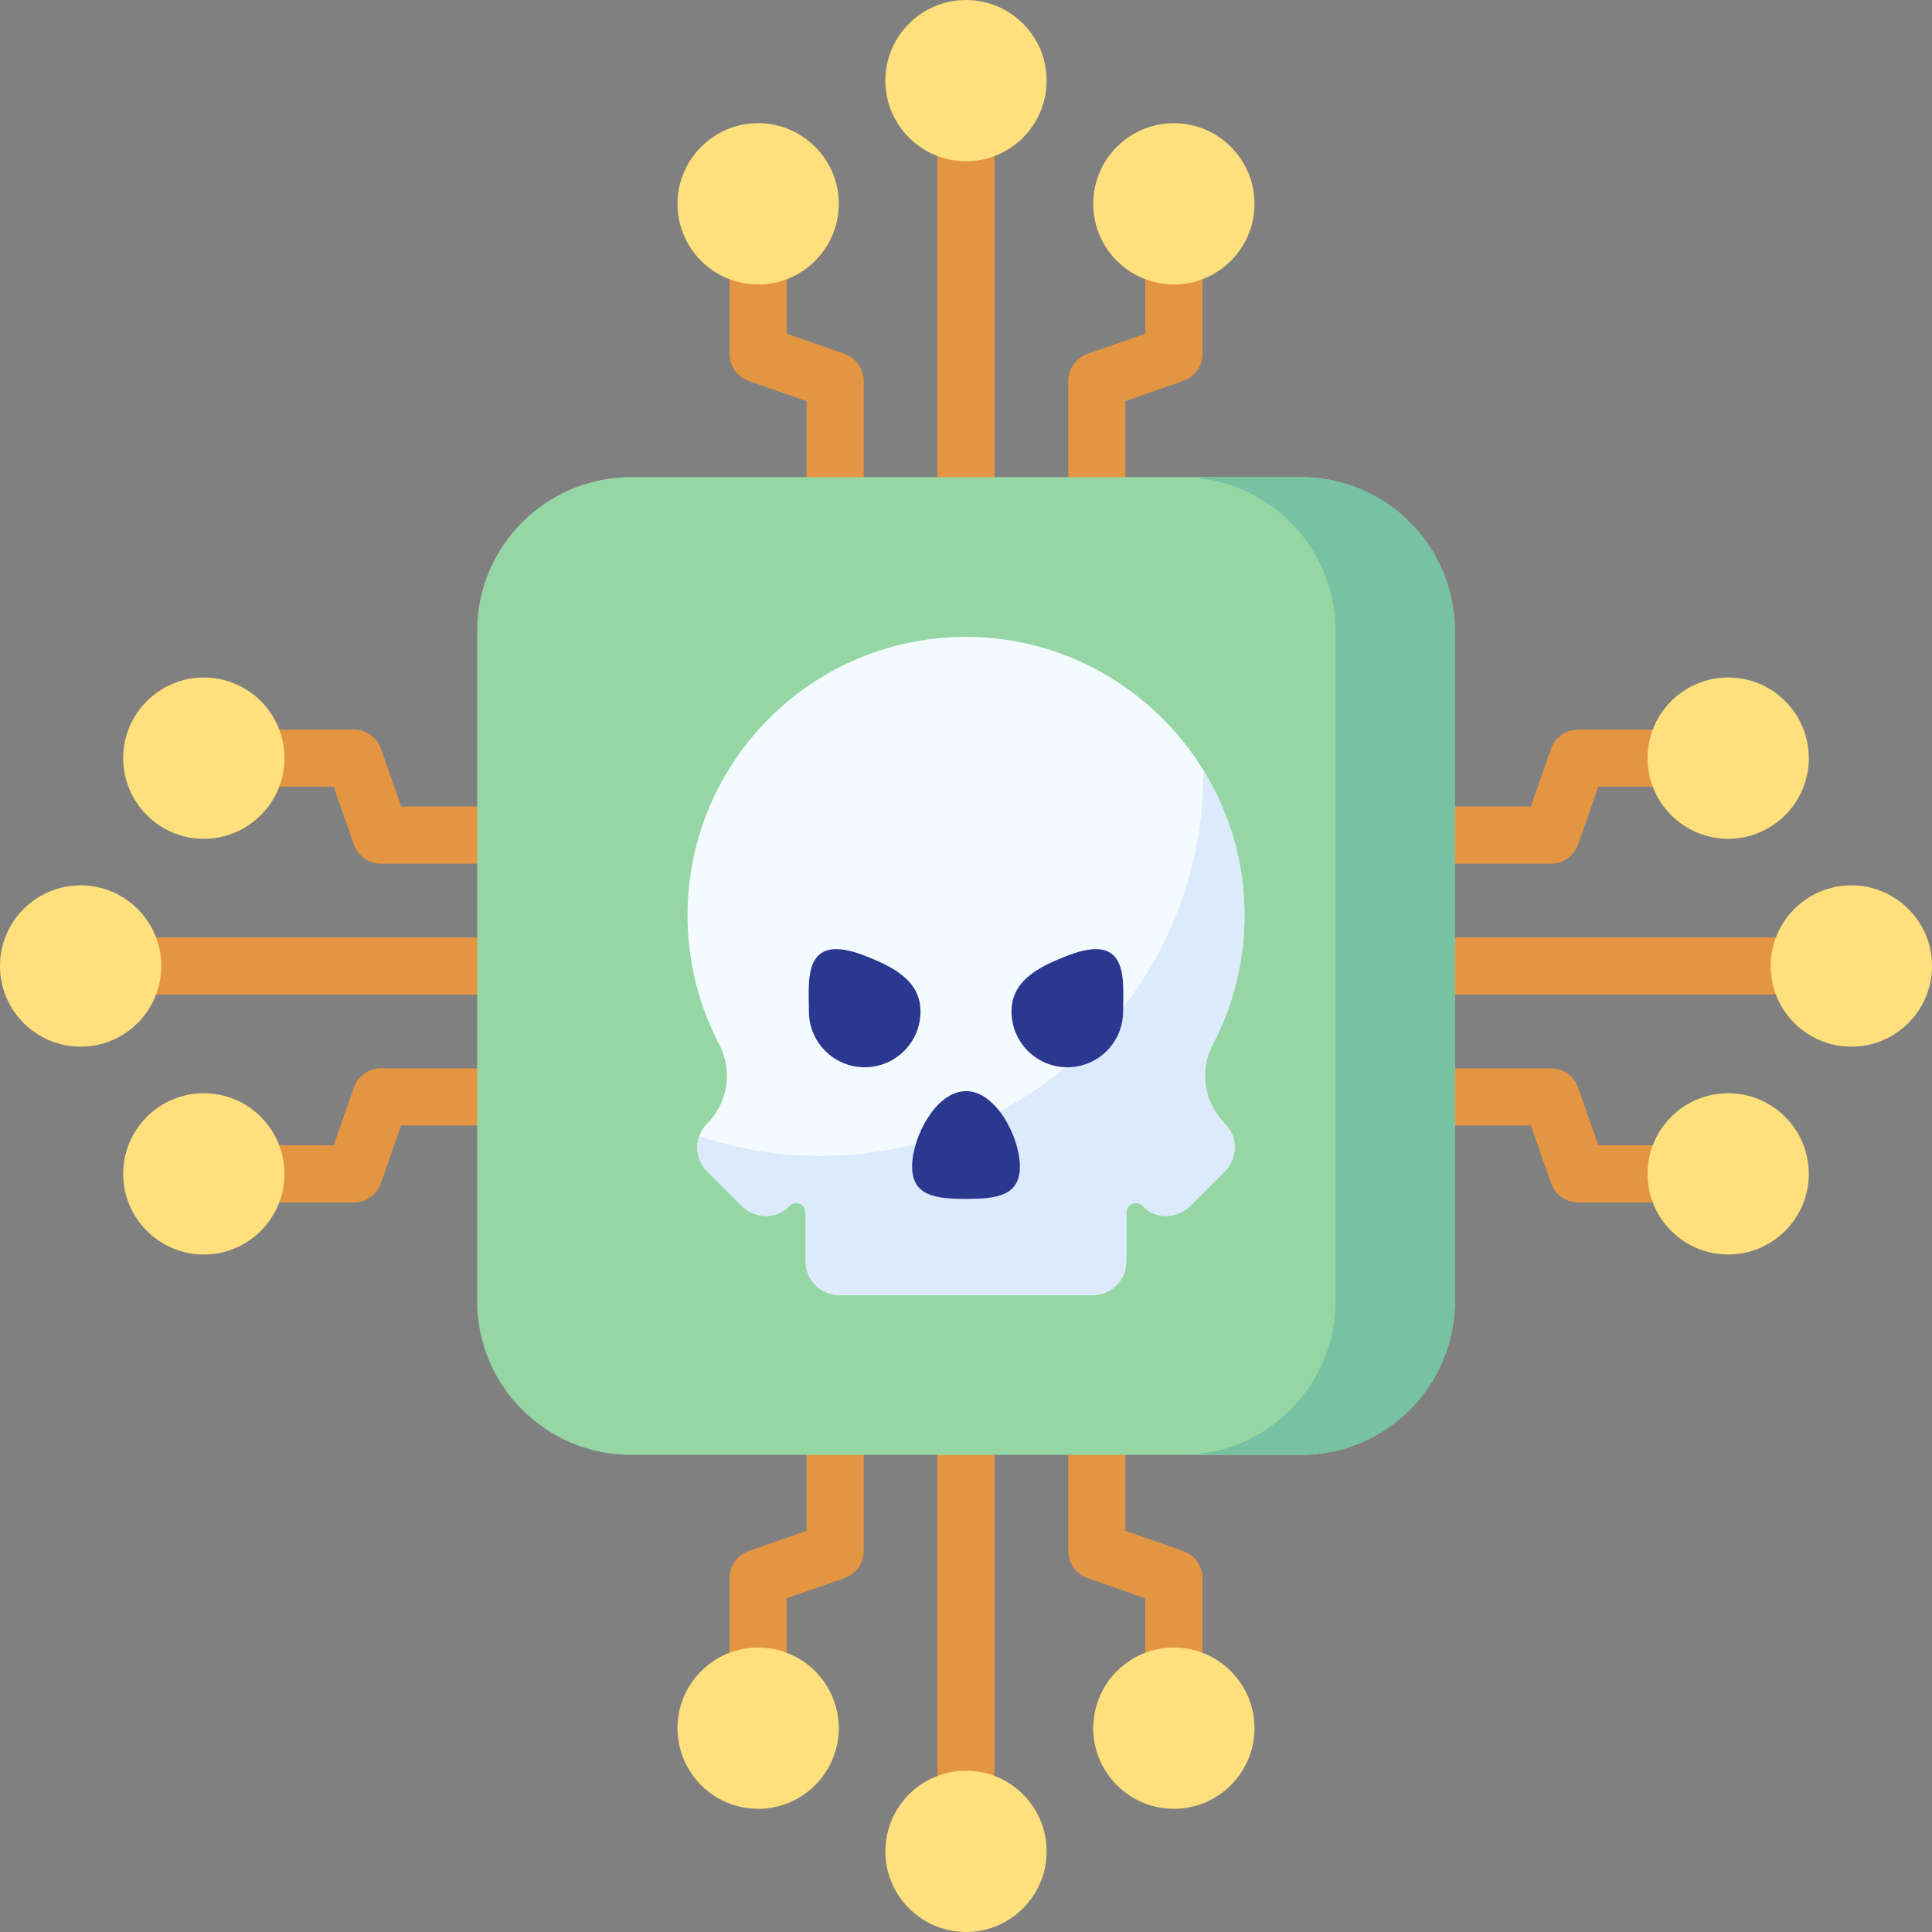 <svg id="Capa_1" enable-background="new 0 0 512 512" height="512" viewBox="0 0 512 512" width="512" xmlns="http://www.w3.org/2000/svg"><rect x="0" y="0" width="512" height="512" fill="#808080" stroke="none"/><g><g><path d="m411.059 228.89h-25.503c-4.183 0-7.574-3.391-7.574-7.574s3.391-7.574 7.574-7.574h20.13l5.365-15.33c1.063-3.037 3.93-5.072 7.149-5.072h23.463c4.183 0 7.574 3.391 7.574 7.574s-3.391 7.574-7.574 7.574h-18.089l-5.365 15.33c-1.064 3.037-3.931 5.072-7.15 5.072z" fill="#e49542"/></g><g><path d="m441.663 318.661h-23.463c-3.218 0-6.086-2.035-7.149-5.072l-5.365-15.33h-20.13c-4.183 0-7.574-3.391-7.574-7.574s3.391-7.574 7.574-7.574h25.503c3.218 0 6.086 2.035 7.149 5.072l5.365 15.33h18.089c4.183 0 7.574 3.391 7.574 7.574.001 4.183-3.39 7.574-7.573 7.574z" fill="#e49542"/></g><g><path d="m474.307 263.574h-88.751c-4.183 0-7.574-3.391-7.574-7.574s3.391-7.574 7.574-7.574h88.751c4.183 0 7.574 3.391 7.574 7.574s-3.391 7.574-7.574 7.574z" fill="#e49542"/></g><g><path d="m221.316 134.018c-4.183 0-7.574-3.391-7.574-7.574v-20.129l-15.33-5.366c-3.038-1.063-5.072-3.93-5.072-7.149v-23.463c0-4.183 3.391-7.574 7.574-7.574s7.574 3.391 7.574 7.574v18.089l15.33 5.366c3.038 1.063 5.072 3.93 5.072 7.149v25.503c0 4.183-3.391 7.574-7.574 7.574z" fill="#e49542"/></g><g><path d="m290.684 134.018c-4.183 0-7.574-3.391-7.574-7.574v-25.503c0-3.219 2.034-6.086 5.072-7.149l15.33-5.366v-18.089c0-4.183 3.391-7.574 7.574-7.574s7.574 3.391 7.574 7.574v23.463c0 3.219-2.034 6.086-5.072 7.149l-15.33 5.366v20.129c0 4.183-3.391 7.574-7.574 7.574z" fill="#e49542"/></g><g><path d="m256 134.018c-4.183 0-7.574-3.391-7.574-7.574v-88.75c0-4.183 3.391-7.574 7.574-7.574s7.574 3.391 7.574 7.574v88.75c0 4.183-3.391 7.574-7.574 7.574z" fill="#e49542"/></g><g><path d="m311.087 449.237c-4.183 0-7.574-3.391-7.574-7.574v-18.089l-15.33-5.366c-3.038-1.063-5.072-3.93-5.072-7.149v-25.503c0-4.183 3.391-7.574 7.574-7.574s7.574 3.391 7.574 7.574v20.129l15.33 5.366c3.038 1.063 5.072 3.93 5.072 7.149v23.463c0 4.183-3.391 7.574-7.574 7.574z" fill="#e49542"/></g><g><path d="m200.913 449.237c-4.183 0-7.574-3.391-7.574-7.574v-23.463c0-3.219 2.034-6.086 5.072-7.149l15.33-5.366v-20.129c0-4.183 3.391-7.574 7.574-7.574s7.574 3.391 7.574 7.574v25.503c0 3.219-2.034 6.086-5.072 7.149l-15.33 5.366v18.089c0 4.183-3.391 7.574-7.574 7.574z" fill="#e49542"/></g><g><path d="m256 481.881c-4.183 0-7.574-3.391-7.574-7.574v-88.75c0-4.183 3.391-7.574 7.574-7.574s7.574 3.391 7.574 7.574v88.75c0 4.183-3.391 7.574-7.574 7.574z" fill="#e49542"/></g><g><path d="m126.444 228.89h-25.503c-3.218 0-6.086-2.035-7.149-5.072l-5.365-15.33h-18.09c-4.183 0-7.574-3.391-7.574-7.574s3.391-7.574 7.574-7.574h23.463c3.218 0 6.086 2.035 7.149 5.072l5.365 15.33h20.13c4.183 0 7.574 3.391 7.574 7.574s-3.391 7.574-7.574 7.574z" fill="#e49542"/></g><g><path d="m93.8 318.661h-23.463c-4.183 0-7.574-3.391-7.574-7.574s3.391-7.574 7.574-7.574h18.089l5.365-15.33c1.063-3.037 3.93-5.072 7.149-5.072h25.503c4.183 0 7.574 3.391 7.574 7.574s-3.391 7.574-7.574 7.574h-20.13l-5.365 15.33c-1.062 3.037-3.929 5.072-7.148 5.072z" fill="#e49542"/></g><g><path d="m126.444 263.574h-88.751c-4.183 0-7.574-3.391-7.574-7.574s3.391-7.574 7.574-7.574h88.751c4.183 0 7.574 3.391 7.574 7.574s-3.391 7.574-7.574 7.574z" fill="#e49542"/></g><g><g><path d="m457.985 222.285c11.784 0 21.371-9.588 21.371-21.372s-9.587-21.371-21.371-21.371-21.371 9.587-21.371 21.371c-.001 11.784 9.587 21.372 21.371 21.372z" fill="#ffe07d"/></g><g><path d="m457.985 289.715c-11.784 0-21.371 9.588-21.371 21.372s9.587 21.371 21.371 21.371 21.371-9.587 21.371-21.371-9.587-21.372-21.371-21.372z" fill="#ffe07d"/></g><g><circle cx="490.629" cy="256" fill="#ffe07d" r="21.372"/></g><g><path d="m200.913 32.644c-11.784 0-21.371 9.588-21.371 21.372s9.587 21.371 21.371 21.371 21.371-9.587 21.371-21.371-9.587-21.372-21.371-21.372z" fill="#ffe07d"/></g><g><path d="m311.087 32.644c-11.784 0-21.371 9.588-21.371 21.372s9.587 21.371 21.371 21.371 21.371-9.587 21.371-21.371-9.587-21.372-21.371-21.372z" fill="#ffe07d"/></g><g><path d="m256 0c-11.784 0-21.371 9.588-21.371 21.372s9.587 21.371 21.371 21.371 21.371-9.587 21.371-21.371-9.587-21.372-21.371-21.372z" fill="#ffe07d"/></g><g><path d="m311.087 436.613c-11.784 0-21.371 9.587-21.371 21.371s9.587 21.372 21.371 21.372 21.371-9.588 21.371-21.372-9.587-21.371-21.371-21.371z" fill="#ffe07d"/></g><g><path d="m200.913 436.613c-11.784 0-21.371 9.587-21.371 21.371s9.587 21.372 21.371 21.372 21.371-9.588 21.371-21.372-9.587-21.371-21.371-21.371z" fill="#ffe07d"/></g><g><path d="m256 469.257c-11.784 0-21.371 9.587-21.371 21.371s9.587 21.372 21.371 21.372 21.371-9.588 21.371-21.372-9.587-21.371-21.371-21.371z" fill="#ffe07d"/></g><g><path d="m54.015 179.542c-11.784 0-21.371 9.587-21.371 21.371s9.587 21.372 21.371 21.372 21.371-9.588 21.371-21.372c.001-11.784-9.587-21.371-21.371-21.371z" fill="#ffe07d"/></g><g><path d="m54.015 289.715c-11.784 0-21.371 9.588-21.371 21.372s9.587 21.371 21.371 21.371 21.371-9.587 21.371-21.371-9.587-21.372-21.371-21.372z" fill="#ffe07d"/></g><g><circle cx="21.371" cy="256" fill="#ffe07d" r="21.372"/></g></g><path d="m344.751 385.556h-177.502c-22.536 0-40.805-18.269-40.805-40.805v-177.502c0-22.536 18.269-40.805 40.805-40.805h177.502c22.536 0 40.805 18.269 40.805 40.805v177.502c0 22.536-18.269 40.805-40.805 40.805z" fill="#95d6a4"/><path d="m344.751 126.444h-31.624c22.536 0 40.805 18.269 40.805 40.805v177.502c0 22.536-18.269 40.805-40.805 40.805h31.624c22.536 0 40.805-18.269 40.805-40.805v-177.502c0-22.536-18.269-40.805-40.805-40.805z" fill="#78c2a4"/><g><g><g><g><path d="m321.376 276.827c5.757-10.954 8.844-23.529 8.38-36.868-1.356-39.051-33.506-70.56-72.575-71.171-41.301-.646-74.983 32.64-74.983 73.793 0 12.354 3.043 23.992 8.412 34.22 3.639 6.931 2.33 15.421-3.205 20.956-3.494 3.494-3.494 9.158 0 12.651l9.154 9.154c3.462 3.462 9.255 3.686 12.571.084 1.573-1.708 4.378-.585 4.378 1.696v12.932c0 4.941 4.005 8.946 8.946 8.946h33.546 33.546c4.941 0 8.946-4.005 8.946-8.946v-12.932c0-2.281 2.805-3.404 4.378-1.696 3.316 3.602 9.109 3.378 12.57-.084l9.154-9.154c3.494-3.493 3.494-9.158 0-12.651-5.527-5.527-6.854-14.01-3.218-20.93z" fill="#f4fbff"/><path d="m321.376 276.827c5.757-10.954 8.844-23.529 8.38-36.868-.455-13.096-4.386-25.334-10.866-35.853.002.245.009.489.009.735 0 56.045-45.433 101.478-101.478 101.478-11.228 0-22.028-1.828-32.124-5.195-1.099 3.142-.404 6.772 2.108 9.284l9.154 9.154c3.462 3.462 9.255 3.686 12.57.084 1.573-1.708 4.378-.585 4.378 1.696v12.932c0 4.941 4.005 8.946 8.946 8.946h33.547 33.546c4.941 0 8.946-4.005 8.946-8.946v-12.932c0-2.281 2.805-3.404 4.378-1.696 3.316 3.602 9.109 3.378 12.57-.084l9.154-9.154c3.494-3.493 3.494-9.158 0-12.651-5.527-5.527-6.854-14.01-3.218-20.93z" fill="#ddeafb"/></g></g></g></g><g fill="#2b3890"><path d="m297.63 268.051c0 8.166-6.62 14.786-14.786 14.786s-14.786-6.62-14.786-14.786 7.175-11.826 14.786-14.786c16.634-6.469 14.786 6.62 14.786 14.786z"/><path d="m214.37 268.051c0 8.166 6.62 14.786 14.786 14.786s14.786-6.62 14.786-14.786-7.175-11.826-14.786-14.786c-16.634-6.469-14.786 6.62-14.786 14.786z"/><path d="m270.282 309.148c0 7.888-6.394 8.569-14.282 8.569s-14.282-.681-14.282-8.569 6.394-19.994 14.282-19.994 14.282 12.107 14.282 19.994z"/></g></g></svg>